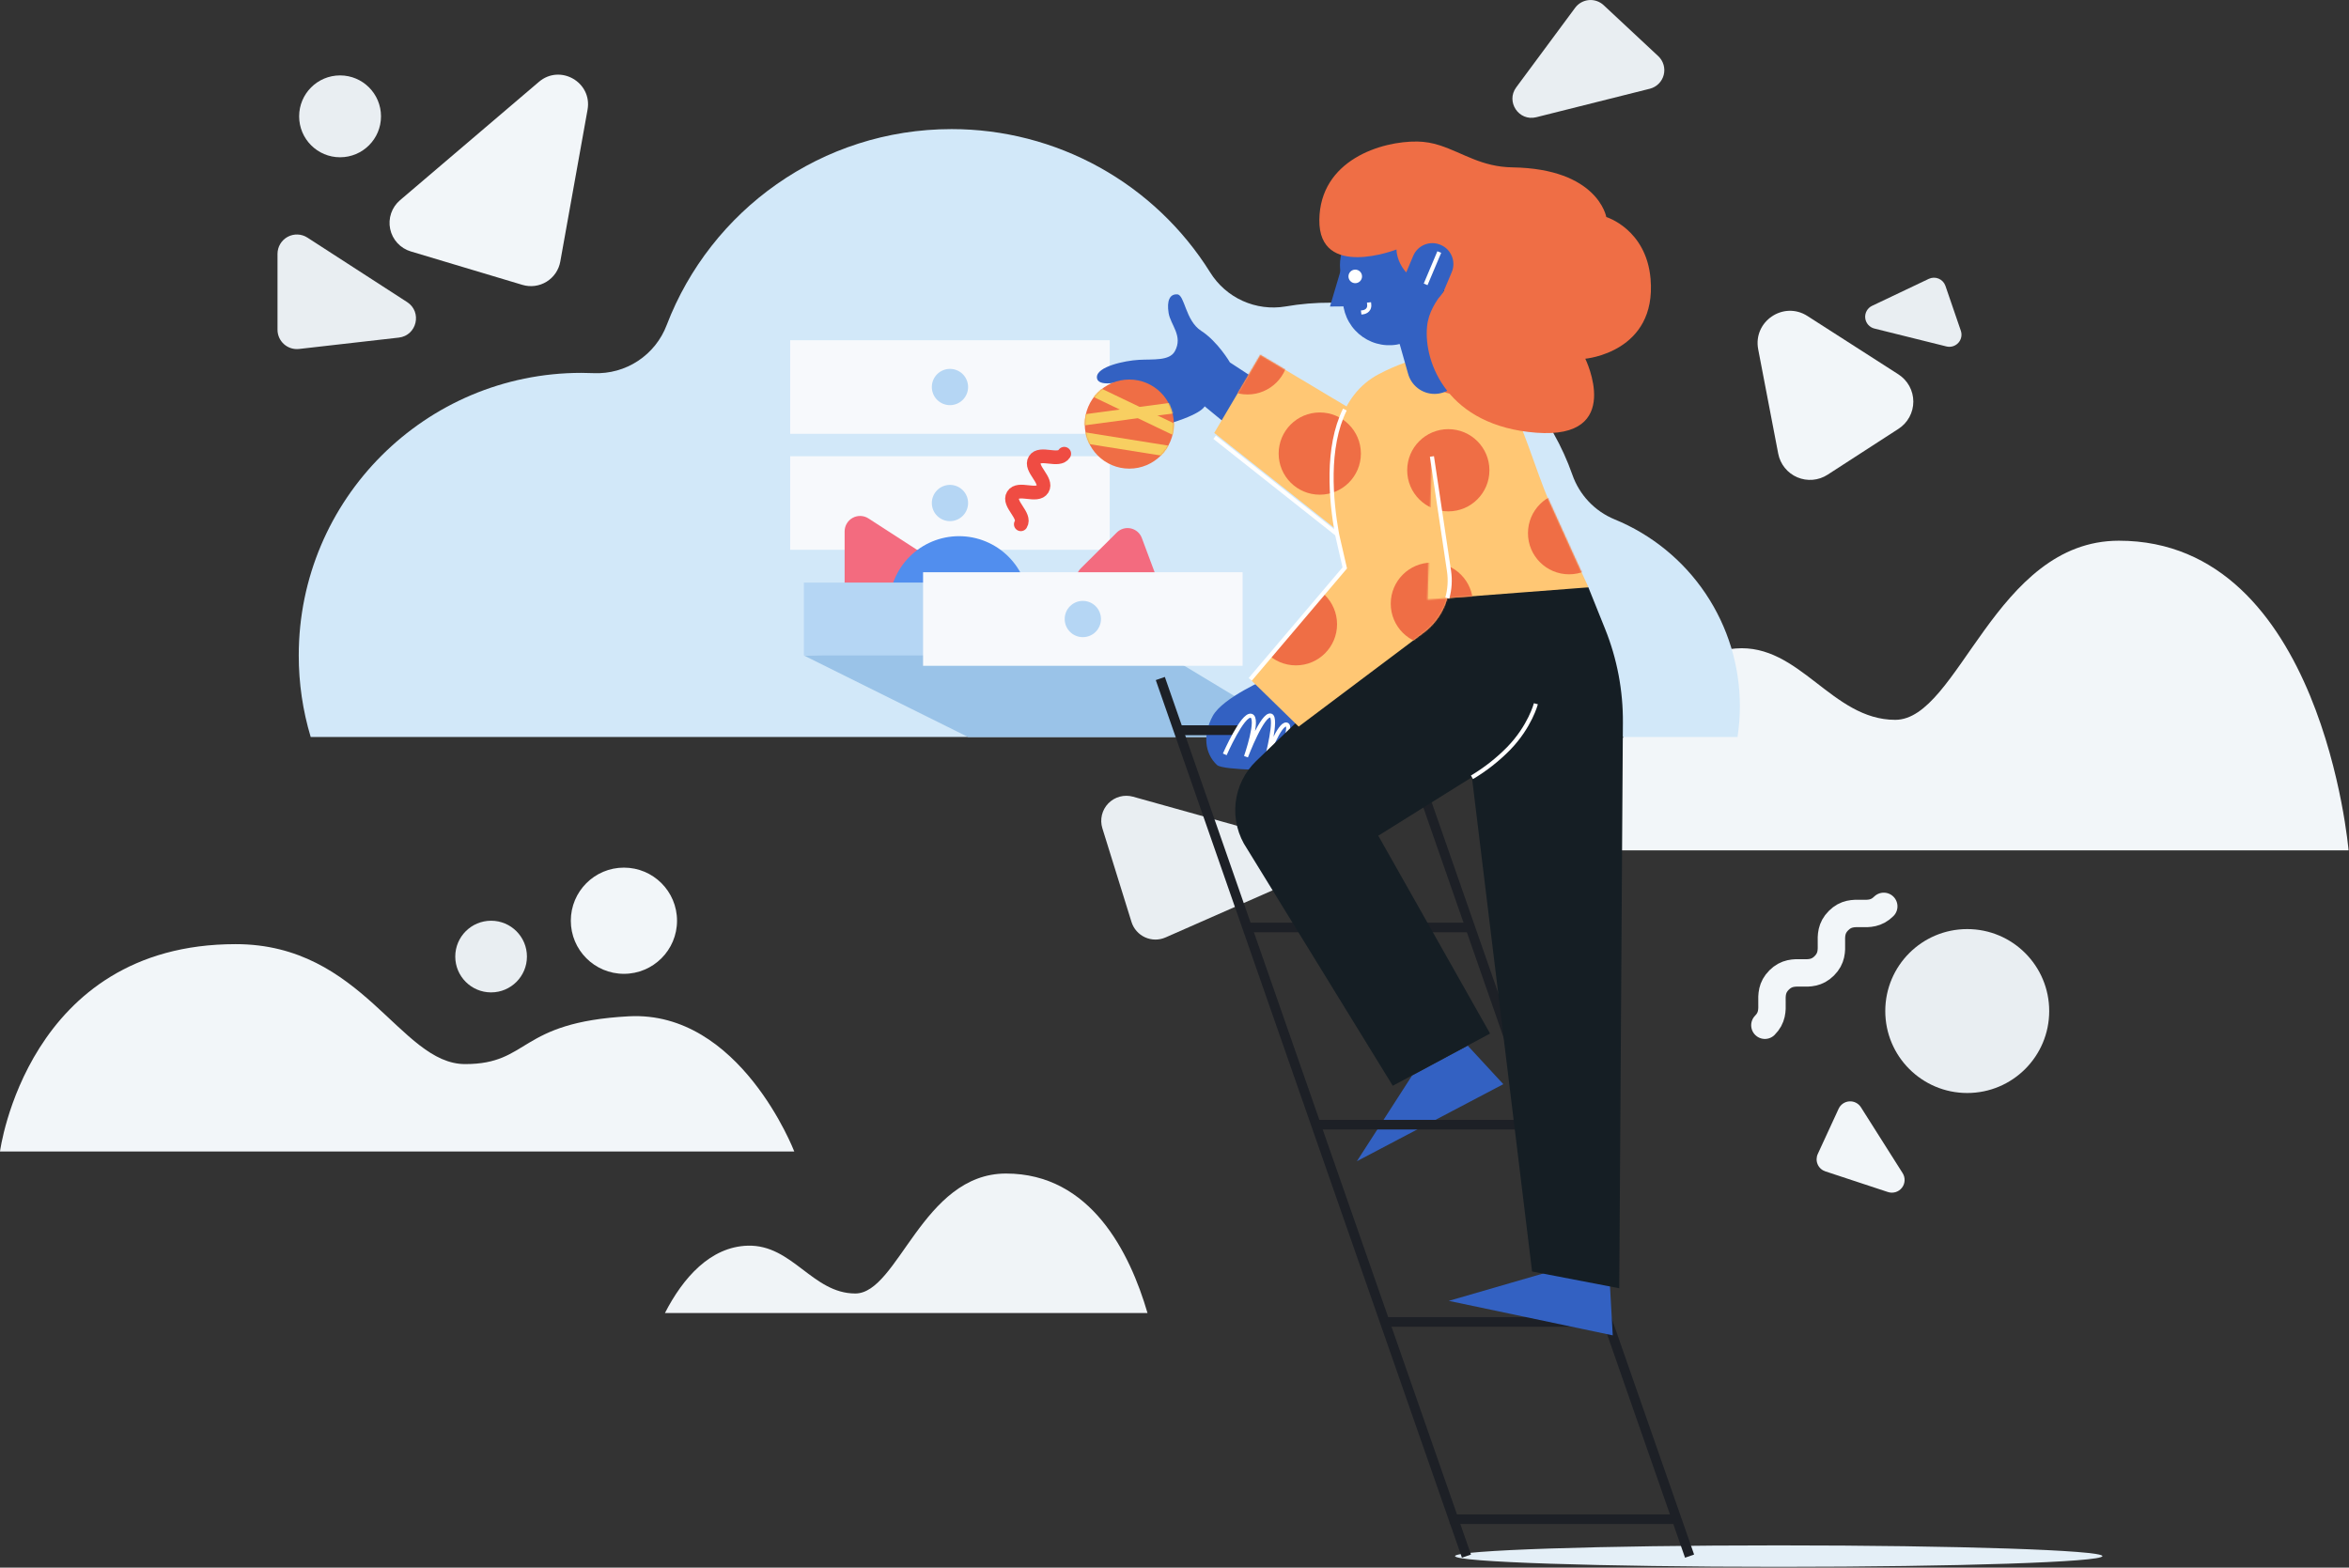 <svg width="1714" height="1144" viewBox="0 0 1714 1144" fill="none" xmlns="http://www.w3.org/2000/svg">
<rect x="0" y="0" width="1714" height="1144" fill="#333333" stroke="none"/>
<path d="M825.61 672.78L804.35 604.4C803.384 601.262 803.281 597.922 804.05 594.73C804.82 591.539 806.435 588.613 808.725 586.261C811.015 583.908 813.896 582.216 817.066 581.36C820.236 580.505 823.577 580.519 826.74 581.4L934.74 611.57C951.29 616.2 952.91 639.02 937.19 645.94L850.46 684.11C848.1 685.149 845.547 685.677 842.968 685.66C840.39 685.643 837.844 685.081 835.497 684.011C833.151 682.941 831.057 681.388 829.353 679.452C827.649 677.517 826.374 675.243 825.61 672.78Z" fill="#E9EEF2"/>
<path d="M202.49 240.61V185.27C202.49 182.728 203.175 180.233 204.473 178.048C205.771 175.863 207.634 174.068 209.866 172.852C212.098 171.636 214.617 171.044 217.157 171.139C219.697 171.234 222.165 172.011 224.3 173.39L297.07 220.45C308.22 227.66 304.18 244.87 290.99 246.37L218.22 254.66C216.242 254.884 214.238 254.687 212.341 254.084C210.444 253.48 208.695 252.482 207.211 251.155C205.726 249.829 204.538 248.204 203.724 246.387C202.911 244.57 202.49 242.601 202.49 240.61Z" fill="#E9EEF2"/>
<path d="M381.2 207.89L299.74 183.48C295.994 182.36 292.619 180.251 289.972 177.374C287.324 174.497 285.502 170.959 284.697 167.132C283.892 163.306 284.135 159.334 285.399 155.634C286.663 151.934 288.902 148.644 291.88 146.11L393.23 59.739C408.76 46.51 432.32 60.039 428.71 80.12L408.82 190.91C408.28 193.923 407.109 196.788 405.384 199.316C403.659 201.845 401.42 203.981 398.812 205.584C396.204 207.187 393.287 208.221 390.252 208.619C387.217 209.016 384.133 208.768 381.2 207.89Z" fill="#F2F6F9"/>
<path d="M1326.39 842.11L1341.6 809.11C1342.3 807.594 1343.39 806.296 1344.77 805.35C1346.15 804.405 1347.75 803.848 1349.42 803.739C1351.08 803.629 1352.75 803.971 1354.23 804.728C1355.72 805.485 1356.98 806.629 1357.87 808.04L1388.3 856.11C1389.32 857.726 1389.82 859.62 1389.73 861.531C1389.64 863.442 1388.96 865.278 1387.78 866.787C1386.6 868.296 1384.99 869.404 1383.16 869.959C1381.33 870.515 1379.37 870.491 1377.55 869.89L1331.9 854.82C1330.66 854.411 1329.51 853.743 1328.55 852.861C1327.58 851.979 1326.81 850.902 1326.29 849.702C1325.77 848.501 1325.51 847.204 1325.53 845.895C1325.55 844.587 1325.84 843.297 1326.39 842.11Z" fill="#F2F6F9"/>
<path d="M1419.53 208.61L1430.77 241.37C1431.28 242.872 1431.38 244.484 1431.06 246.038C1430.74 247.591 1430 249.029 1428.93 250.201C1427.86 251.373 1426.49 252.235 1424.97 252.697C1423.46 253.16 1421.84 253.206 1420.3 252.83L1367.67 239.75C1365.9 239.309 1364.31 238.332 1363.12 236.953C1361.92 235.573 1361.19 233.859 1361 232.044C1360.82 230.23 1361.21 228.403 1362.1 226.814C1363 225.226 1364.36 223.953 1366.01 223.17L1407.4 203.49C1408.52 202.962 1409.75 202.676 1410.99 202.651C1412.23 202.626 1413.46 202.863 1414.61 203.346C1415.75 203.829 1416.78 204.547 1417.63 205.454C1418.48 206.361 1419.12 207.436 1419.53 208.61Z" fill="#E9EEF2"/>
<path d="M1170.11 3.75L1210.03 41.01C1211.85 42.729 1213.17 44.904 1213.86 47.309C1214.56 49.714 1214.59 52.26 1213.97 54.683C1213.34 57.106 1212.08 59.317 1210.31 61.086C1208.54 62.854 1206.32 64.116 1203.9 64.74L1120.97 85.55C1108.26 88.74 1098.57 74.24 1106.36 63.72L1149.36 5.65C1150.53 4.073 1152.03 2.762 1153.74 1.801C1155.46 0.84 1157.35 0.25 1159.31 0.071C1161.27 -0.108 1163.24 0.127 1165.1 0.761C1166.96 1.394 1168.67 2.413 1170.11 3.75Z" fill="#E9EEF2"/>
<path d="M1385.3 312.92L1333.52 346.44C1330.27 348.535 1326.56 349.802 1322.71 350.129C1318.86 350.457 1314.99 349.834 1311.44 348.317C1307.88 346.8 1304.76 344.434 1302.33 341.427C1299.9 338.42 1298.25 334.864 1297.52 331.07L1282.91 254.94C1278.99 234.56 1301.39 219.4 1318.85 230.61L1385.24 273.21C1388.56 275.345 1391.3 278.28 1393.2 281.746C1395.09 285.212 1396.09 289.098 1396.1 293.049C1396.1 297 1395.12 300.889 1393.23 304.36C1391.34 307.832 1388.62 310.775 1385.3 312.92Z" fill="#F2F6F9"/>
<path d="M1374.53 661.43C1363.7 672.27 1352.39 660.97 1341.53 671.8C1330.67 682.63 1342 693.95 1331.16 704.8C1320.32 715.65 1309.02 704.34 1298.16 715.18C1287.3 726.02 1298.63 737.32 1287.79 748.18" stroke="#F2F6F9" stroke-width="20" stroke-linecap="round"/>
<path d="M1435.44 797.63C1468.47 797.63 1495.25 770.852 1495.25 737.82C1495.25 704.788 1468.47 678.01 1435.44 678.01C1402.41 678.01 1375.63 704.788 1375.63 737.82C1375.63 770.852 1402.41 797.63 1435.44 797.63Z" fill="#E9EEF2"/>
<path d="M248.14 114.77C264.637 114.77 278.01 101.397 278.01 84.9C278.01 68.404 264.637 55.03 248.14 55.03C231.643 55.03 218.27 68.404 218.27 84.9C218.27 101.397 231.643 114.77 248.14 114.77Z" fill="#E9EEF2"/>
<path d="M358.34 724.21C372.782 724.21 384.49 712.502 384.49 698.06C384.49 683.618 372.782 671.91 358.34 671.91C343.898 671.91 332.19 683.618 332.19 698.06C332.19 712.502 343.898 724.21 358.34 724.21Z" fill="#E9EEF2"/>
<path d="M455.26 710.66C476.661 710.66 494.01 693.311 494.01 671.91C494.01 650.509 476.661 633.16 455.26 633.16C433.859 633.16 416.51 650.509 416.51 671.91C416.51 693.311 433.859 710.66 455.26 710.66Z" fill="#F2F6F9"/>
<path d="M1713.69 620.55H1148.83C1148.83 620.55 1187.35 479.42 1266.54 473.23C1313.24 469.57 1336.54 525.31 1382.89 525.31C1429.24 525.31 1455.54 394.59 1546.1 394.59C1694.49 394.59 1713.69 620.55 1713.69 620.55Z" fill="#F2F6F9"/>
<path d="M0 840.3H579.55C579.55 840.3 540 737.3 458.77 741.66C377.54 746.02 386.96 776.53 339.4 776.53C291.84 776.53 264.86 689 171.95 689C19.7 689 0 840.3 0 840.3Z" fill="#F2F6F9"/>
<path d="M837.3 958.19H485.19C498.35 932.49 518.36 909.81 545.63 909.05C578.17 908.15 592.83 943.94 624.08 943.94C655.33 943.94 673.08 856.4 734.08 856.4C795.89 856.4 824.45 914.11 837.3 958.19Z" fill="#F0F4F7"/>
<path d="M1269.54 515.26C1269.54 522.823 1268.96 530.375 1267.81 537.85H226.71C220.91 518.546 217.972 498.496 217.99 478.34C217.99 364.44 310.3 272.11 424.22 272.11C427.273 272.11 430.307 272.177 433.32 272.31C444.743 272.784 456.026 269.649 465.566 263.348C475.107 257.047 482.421 247.902 486.47 237.21C518.47 153.6 599.47 94.21 694.33 94.21C732.057 94.189 769.17 103.769 802.173 122.049C835.176 140.329 862.984 166.707 882.98 198.7C888.636 207.848 896.886 215.106 906.681 219.549C916.476 223.992 927.371 225.42 937.98 223.65C981.754 216.067 1026.8 224.24 1065.12 246.717C1103.44 269.195 1132.56 304.522 1147.3 346.43C1149.84 353.72 1153.9 360.39 1159.2 366.002C1164.5 371.613 1170.93 376.04 1178.07 378.99C1205.12 390.062 1228.26 408.932 1244.55 433.2C1260.84 457.467 1269.54 486.033 1269.54 515.26Z" fill="#D2E8F9"/>
<path d="M950.35 537.86H706.42L586.58 478.35L837.15 469.58L950.35 537.86Z" fill="#9AC3E8"/>
<path d="M809.73 332.94H576.58V401.22H809.73V332.94Z" fill="#F7F9FC"/>
<path d="M809.73 248.29H576.58V316.57H809.73V248.29Z" fill="#F7F9FC"/>
<path d="M616.3 431.93V387.8C616.301 385.773 616.848 383.783 617.884 382.041C618.92 380.298 620.407 378.867 622.188 377.898C623.968 376.929 625.977 376.457 628.003 376.533C630.029 376.609 631.997 377.23 633.7 378.33L691.7 415.85C693.654 417.111 695.171 418.945 696.041 421.101C696.912 423.258 697.094 425.631 696.563 427.895C696.031 430.159 694.813 432.203 693.074 433.748C691.335 435.292 689.161 436.26 686.85 436.52L628.85 443.13C627.272 443.309 625.674 443.152 624.161 442.671C622.648 442.19 621.254 441.395 620.069 440.338C618.885 439.28 617.936 437.985 617.287 436.536C616.637 435.087 616.301 433.518 616.3 431.93Z" fill="#F36B7F"/>
<path d="M833.151 392.58L843.301 419.76C843.941 421.465 844.153 423.301 843.916 425.107C843.679 426.913 843.001 428.632 841.944 430.115C840.884 431.597 839.479 432.796 837.847 433.606C836.216 434.416 834.41 434.812 832.59 434.76L796.151 433.76C793.972 433.708 791.857 433.016 790.069 431.77C788.28 430.524 786.899 428.779 786.096 426.753C785.293 424.727 785.104 422.509 785.553 420.376C786.002 418.244 787.069 416.29 788.621 414.76L814.911 388.59C816.228 387.281 817.852 386.322 819.635 385.803C821.418 385.283 823.303 385.219 825.118 385.616C826.931 386.012 828.618 386.858 830.021 388.075C831.424 389.291 832.5 390.84 833.151 392.58Z" fill="#F36B7F"/>
<path d="M648.79 442.28C648.79 428.754 654.163 415.782 663.728 406.218C673.292 396.653 686.264 391.28 699.79 391.28C713.316 391.28 726.288 396.653 735.852 406.218C745.417 415.782 750.79 428.754 750.79 442.28" fill="#518EEE"/>
<path d="M819.73 425.14H586.58V478.34H819.73V425.14Z" fill="#B5D6F4"/>
<path d="M776.54 331.11C772.54 337.55 758.97 329.17 755.01 335.6C751.05 342.03 764.66 350.41 760.7 356.85C756.74 363.29 743.13 354.91 739.16 361.34C735.19 367.77 748.82 376.16 744.86 382.6" stroke="#EF4C43" stroke-width="10" stroke-linecap="round"/>
<path d="M906.69 417.6H673.54V485.88H906.69V417.6Z" fill="#F7F9FC"/>
<path d="M693.16 380.31C700.466 380.31 706.39 374.387 706.39 367.08C706.39 359.773 700.466 353.85 693.16 353.85C685.853 353.85 679.93 359.773 679.93 367.08C679.93 374.387 685.853 380.31 693.16 380.31Z" fill="#B5D6F4"/>
<path d="M693.16 295.66C700.466 295.66 706.39 289.737 706.39 282.43C706.39 275.123 700.466 269.2 693.16 269.2C685.853 269.2 679.93 275.123 679.93 282.43C679.93 289.737 685.853 295.66 693.16 295.66Z" fill="#B5D6F4"/>
<path d="M1297.89 1143.42C1428.33 1143.42 1534.07 1139.91 1534.07 1135.59C1534.07 1131.27 1428.33 1127.76 1297.89 1127.76C1167.45 1127.76 1061.71 1131.27 1061.71 1135.59C1061.71 1139.91 1167.45 1143.42 1297.89 1143.42Z" fill="#E4EFF7"/>
<path d="M1030.37 784.86L990.07 847.42L1096.92 791.19L1070.97 763.08L1030.37 784.86Z" fill="#3361C2"/>
<path d="M909.01 676.81H1074.05" stroke="#1D2026" stroke-width="7"/>
<path d="M958.62 820.75H1123.66" stroke="#1D2026" stroke-width="7"/>
<path d="M1008.22 964.7H1173.26" stroke="#1D2026" stroke-width="7"/>
<path d="M1057.83 1108.65H1222.87" stroke="#1D2026" stroke-width="7"/>
<path d="M846.65 495.15L1070.03 1135.59" stroke="#1D2026" stroke-width="7"/>
<path d="M1009.45 495.15L1232.83 1135.59" stroke="#1D2026" stroke-width="7"/>
<path d="M859.4 532.86H1024.44" stroke="#1D2026" stroke-width="7"/>
<path d="M924.88 495.11C924.88 495.11 892.15 509.05 884.88 522.53C877.61 536.01 878.88 549.71 888.03 558.28C892.46 562.42 937.23 562.05 937.23 562.05L948.14 515.6L924.88 495.11Z" fill="#3361C2"/>
<path d="M860.61 532.86H903.92" stroke="#1D2026" stroke-width="7"/>
<path d="M1126.72 929.14L1057.13 949.32L1176.78 974.49L1174.64 936.31L1126.72 929.14Z" fill="#3361C2"/>
<path d="M893.69 550.49C893.69 550.49 906.6 520.96 912.85 522.34C919.1 523.72 909.17 552.19 909.17 552.19C909.17 552.19 921.38 519.96 927.36 522.26C932 524.06 924.58 552.26 924.58 552.26C924.58 552.26 933.51 527.65 938.74 528.74C943.97 529.83 931.1 557.42 931.1 557.42" fill="#3361C2"/>
<path d="M893.69 550.49C893.69 550.49 906.6 520.96 912.85 522.34C919.1 523.72 909.17 552.19 909.17 552.19C909.17 552.19 921.38 519.96 927.36 522.26C932 524.06 924.58 552.26 924.58 552.26C924.58 552.26 933.51 527.65 938.74 528.74C943.97 529.83 931.1 557.42 931.1 557.42" stroke="white" stroke-width="3"/>
<path d="M968.53 505.35L916.6 555.35C908.119 563.518 902.797 574.42 901.575 586.13C900.353 597.841 903.308 609.607 909.92 619.35L1016.27 792.35L1087.27 754.24L1005.7 609.87L1074.02 567.18L1117.92 927.89L1181.53 940.12L1184.18 527.57C1184.38 504.056 1179.97 480.731 1171.18 458.92L1158.96 428.55L1035.58 425.49L968.53 505.35Z" fill="#151E24"/>
<path d="M818.58 278.29C818.12 278.29 800.58 283.12 800.38 275.34C800.18 267.56 820.53 263.18 830.99 262.6C841.45 262.02 853.3 263.49 857.25 256.34C863.44 245.14 854.07 237.11 852.69 228.34C851.31 219.57 853.45 214.49 858.99 214.8C864.53 215.11 864.84 233.91 876.45 241.42C888.66 249.32 897.45 264.49 897.45 264.49L929.15 285.17C929.15 285.17 906.38 317.42 905.45 317.57C904.52 317.72 878.99 296.49 878.99 296.49C878.99 296.49 876.99 303.11 844.38 311.57" fill="#3361C2"/>
<path d="M1044.84 333.11L1057.3 416.67C1058.57 425.137 1057.52 433.789 1054.27 441.71C1051.02 449.632 1045.7 456.528 1038.85 461.67L947.6 530.23L912.3 495.77L981.3 414.42C981.3 414.42 947.62 303.54 1006.2 272.96C1059.25 245.26 1083.9 266.58 1098.61 288.49C1110.09 305.57 1121.12 345.01 1129.93 364.7C1138.74 384.39 1159.07 428.62 1159.07 428.62L1041.61 437.62" fill="#FFC774"/>
<mask id="mask0" mask-type="alpha" maskUnits="userSpaceOnUse" x="912" y="259" width="248" height="272">
<path fill-rule="evenodd" clip-rule="evenodd" d="M1044.84 333.11L1057.3 416.67C1058.57 425.137 1057.52 433.789 1054.27 441.71C1051.02 449.632 1045.7 456.528 1038.85 461.67L947.6 530.23L912.3 495.77L981.3 414.42C981.3 414.42 947.62 303.54 1006.2 272.96C1059.25 245.26 1083.9 266.58 1098.61 288.49C1110.09 305.57 1121.12 345.01 1129.93 364.7C1138.74 384.39 1159.07 428.62 1159.07 428.62L1041.61 437.62" fill="white"/>
</mask>
<g mask="url(#mask0)">
<path d="M1144.92 419.11C1161.49 419.11 1174.92 405.679 1174.92 389.11C1174.92 372.541 1161.49 359.11 1144.92 359.11C1128.35 359.11 1114.92 372.541 1114.92 389.11C1114.92 405.679 1128.35 419.11 1144.92 419.11Z" fill="#EF6E45"/>
<path d="M963 361C979.569 361 993 347.569 993 331C993 314.431 979.569 301 963 301C946.431 301 933 314.431 933 331C933 347.569 946.431 361 963 361Z" fill="#EF6E45"/>
<path d="M1064.2 287.97C1080.77 287.97 1094.2 274.539 1094.2 257.97C1094.2 241.401 1080.77 227.97 1064.2 227.97C1047.63 227.97 1034.2 241.401 1034.2 257.97C1034.2 274.539 1047.63 287.97 1064.2 287.97Z" fill="#EF6E45"/>
<path d="M1044.79 470.56C1061.36 470.56 1074.79 457.128 1074.79 440.56C1074.79 423.991 1061.36 410.56 1044.79 410.56C1028.22 410.56 1014.79 423.991 1014.79 440.56C1014.79 457.128 1028.22 470.56 1044.79 470.56Z" fill="#EF6E45"/>
<path d="M945.61 485.56C962.178 485.56 975.61 472.128 975.61 455.56C975.61 438.991 962.178 425.56 945.61 425.56C929.041 425.56 915.61 438.991 915.61 455.56C915.61 472.128 929.041 485.56 945.61 485.56Z" fill="#EF6E45"/>
<path d="M1056.79 373.18C1073.36 373.18 1086.79 359.749 1086.79 343.18C1086.79 326.611 1073.36 313.18 1056.79 313.18C1040.22 313.18 1026.79 326.611 1026.79 343.18C1026.79 359.749 1040.22 373.18 1056.79 373.18Z" fill="#EF6E45"/>
</g>
<path d="M919.64 259L886 315.92L999.02 405.36L1012.76 314.69L919.64 259Z" fill="#FFC774"/>
<mask id="mask1" mask-type="alpha" maskUnits="userSpaceOnUse" x="886" y="259" width="127" height="147">
<path fill-rule="evenodd" clip-rule="evenodd" d="M919.64 259L886 315.92L999.02 405.36L1012.76 314.69L919.64 259Z" fill="white"/>
</mask>
<g mask="url(#mask1)">
<path d="M963 361C979.569 361 993 347.569 993 331C993 314.431 979.569 301 963 301C946.431 301 933 314.431 933 331C933 347.569 946.431 361 963 361Z" fill="#EF6E45"/>
<path d="M910.24 287.87C926.808 287.87 940.24 274.439 940.24 257.87C940.24 241.301 926.808 227.87 910.24 227.87C893.671 227.87 880.24 241.301 880.24 257.87C880.24 274.439 893.671 287.87 910.24 287.87Z" fill="#EF6E45"/>
</g>
<path d="M975.6 389.88C971.12 365.08 967.6 326.56 981.32 298.88" stroke="white" stroke-width="3"/>
<path d="M1024.79 190.02L1046.73 267.45" stroke="#3361C2" stroke-width="40" stroke-linecap="round" stroke-linejoin="round"/>
<path d="M1026.84 249.57L1022.72 250.72C1017.92 252.047 1012.89 252.3 1007.98 251.462C1003.07 250.623 998.413 248.713 994.327 245.868C990.242 243.023 986.834 239.312 984.345 235C981.857 230.688 980.349 225.881 979.93 220.92L977.85 196.34C977.178 188.404 979.323 180.486 983.91 173.975C988.497 167.465 995.231 162.778 1002.93 160.74C1007.23 159.6 1011.72 159.319 1016.13 159.912C1020.54 160.506 1024.79 161.962 1028.63 164.198C1032.48 166.434 1035.85 169.406 1038.55 172.945C1041.25 176.483 1043.22 180.518 1044.36 184.82L1050.56 208.25C1052.84 216.873 1051.63 226.049 1047.19 233.786C1042.75 241.522 1035.44 247.194 1026.84 249.57Z" fill="#3361C2"/>
<path d="M1204.38 203.57C1208.92 257.23 1156.75 261.78 1156.75 261.78C1156.75 261.78 1185.62 320.67 1121.01 315.78C1056.4 310.89 1038.77 264.78 1041.27 238.41C1042.27 227.91 1047.71 219.77 1053.86 211.92C1018.45 206.45 1018.99 182.06 1018.99 182.06C1018.99 182.06 962.221 204.21 962.681 160.52C963.141 116.83 1007.92 102.83 1034.38 103.29C1039.96 103.407 1045.48 104.368 1050.77 106.14C1067.77 111.71 1081 121.78 1103.61 122.14C1166.07 123.14 1172.07 158.37 1172.07 158.37C1172.07 158.37 1201.3 167.26 1204.38 203.57Z" fill="#EF6E45"/>
<path d="M978.43 196.76L970.44 223.69L981 223.59" fill="#3361C2"/>
<path d="M988.89 206.66C991.624 206.66 993.84 204.444 993.84 201.71C993.84 198.976 991.624 196.76 988.89 196.76C986.156 196.76 983.94 198.976 983.94 201.71C983.94 204.444 986.156 206.66 988.89 206.66Z" fill="white"/>
<path d="M994.69 227.86C994.69 227.86 999.6 227.23 999.07 222.19L994.69 227.86Z" fill="#3361C2"/>
<path d="M994.69 227.86C994.69 227.86 999.6 227.23 999.07 222.19" stroke="white" stroke-width="3" stroke-linecap="square"/>
<path d="M1051.24 178.717L1051.03 178.631C1043.32 175.381 1034.44 178.996 1031.19 186.706L1025.71 199.689C1022.46 207.399 1026.08 216.284 1033.79 219.535L1033.99 219.62C1041.7 222.871 1050.59 219.256 1053.84 211.546L1059.31 198.562C1062.56 190.852 1058.94 181.967 1051.24 178.717Z" fill="#3361C2"/>
<path d="M1049.62 185.31L1040.83 206.13" stroke="white" stroke-width="3" stroke-linecap="square"/>
<path d="M1074.05 567.25C1083.84 561.403 1092.85 554.325 1100.84 546.19C1116.38 530.19 1120.69 513.57 1120.69 513.57" stroke="white" stroke-width="3"/>
<path d="M790.11 464.97C797.417 464.97 803.34 459.047 803.34 451.74C803.34 444.433 797.417 438.51 790.11 438.51C782.803 438.51 776.88 444.433 776.88 451.74C776.88 459.047 782.803 464.97 790.11 464.97Z" fill="#B5D6F4"/>
<path d="M1044.84 333.11L1057.3 416.67C1058.28 423.284 1057.86 430.031 1056.06 436.47" stroke="white" stroke-width="3"/>
<path d="M824.02 341.99C841.975 341.99 856.53 327.435 856.53 309.48C856.53 291.525 841.975 276.97 824.02 276.97C806.065 276.97 791.51 291.525 791.51 309.48C791.51 327.435 806.065 341.99 824.02 341.99Z" fill="#EF6E45"/>
<mask id="mask2" mask-type="alpha" maskUnits="userSpaceOnUse" x="791" y="276" width="66" height="66">
<path fill-rule="evenodd" clip-rule="evenodd" d="M824.02 341.99C841.975 341.99 856.53 327.435 856.53 309.48C856.53 291.525 841.975 276.97 824.02 276.97C806.065 276.97 791.51 291.525 791.51 309.48C791.51 327.435 806.065 341.99 824.02 341.99Z" fill="white"/>
</mask>
<g mask="url(#mask2)">
<path d="M797.3 284.96L860.22 315.11" stroke="#F8CF61" stroke-width="8"/>
<path d="M787.92 306.81L881.15 294.34" stroke="#F8CF61" stroke-width="8"/>
<path d="M857.92 330.11L789.46 319.19" stroke="#F8CF61" stroke-width="8"/>
</g>
<path d="M886.28 319.11L975.59 389.79L981.25 414.43L912.26 495.78" stroke="white" stroke-width="3"/>
</svg>

